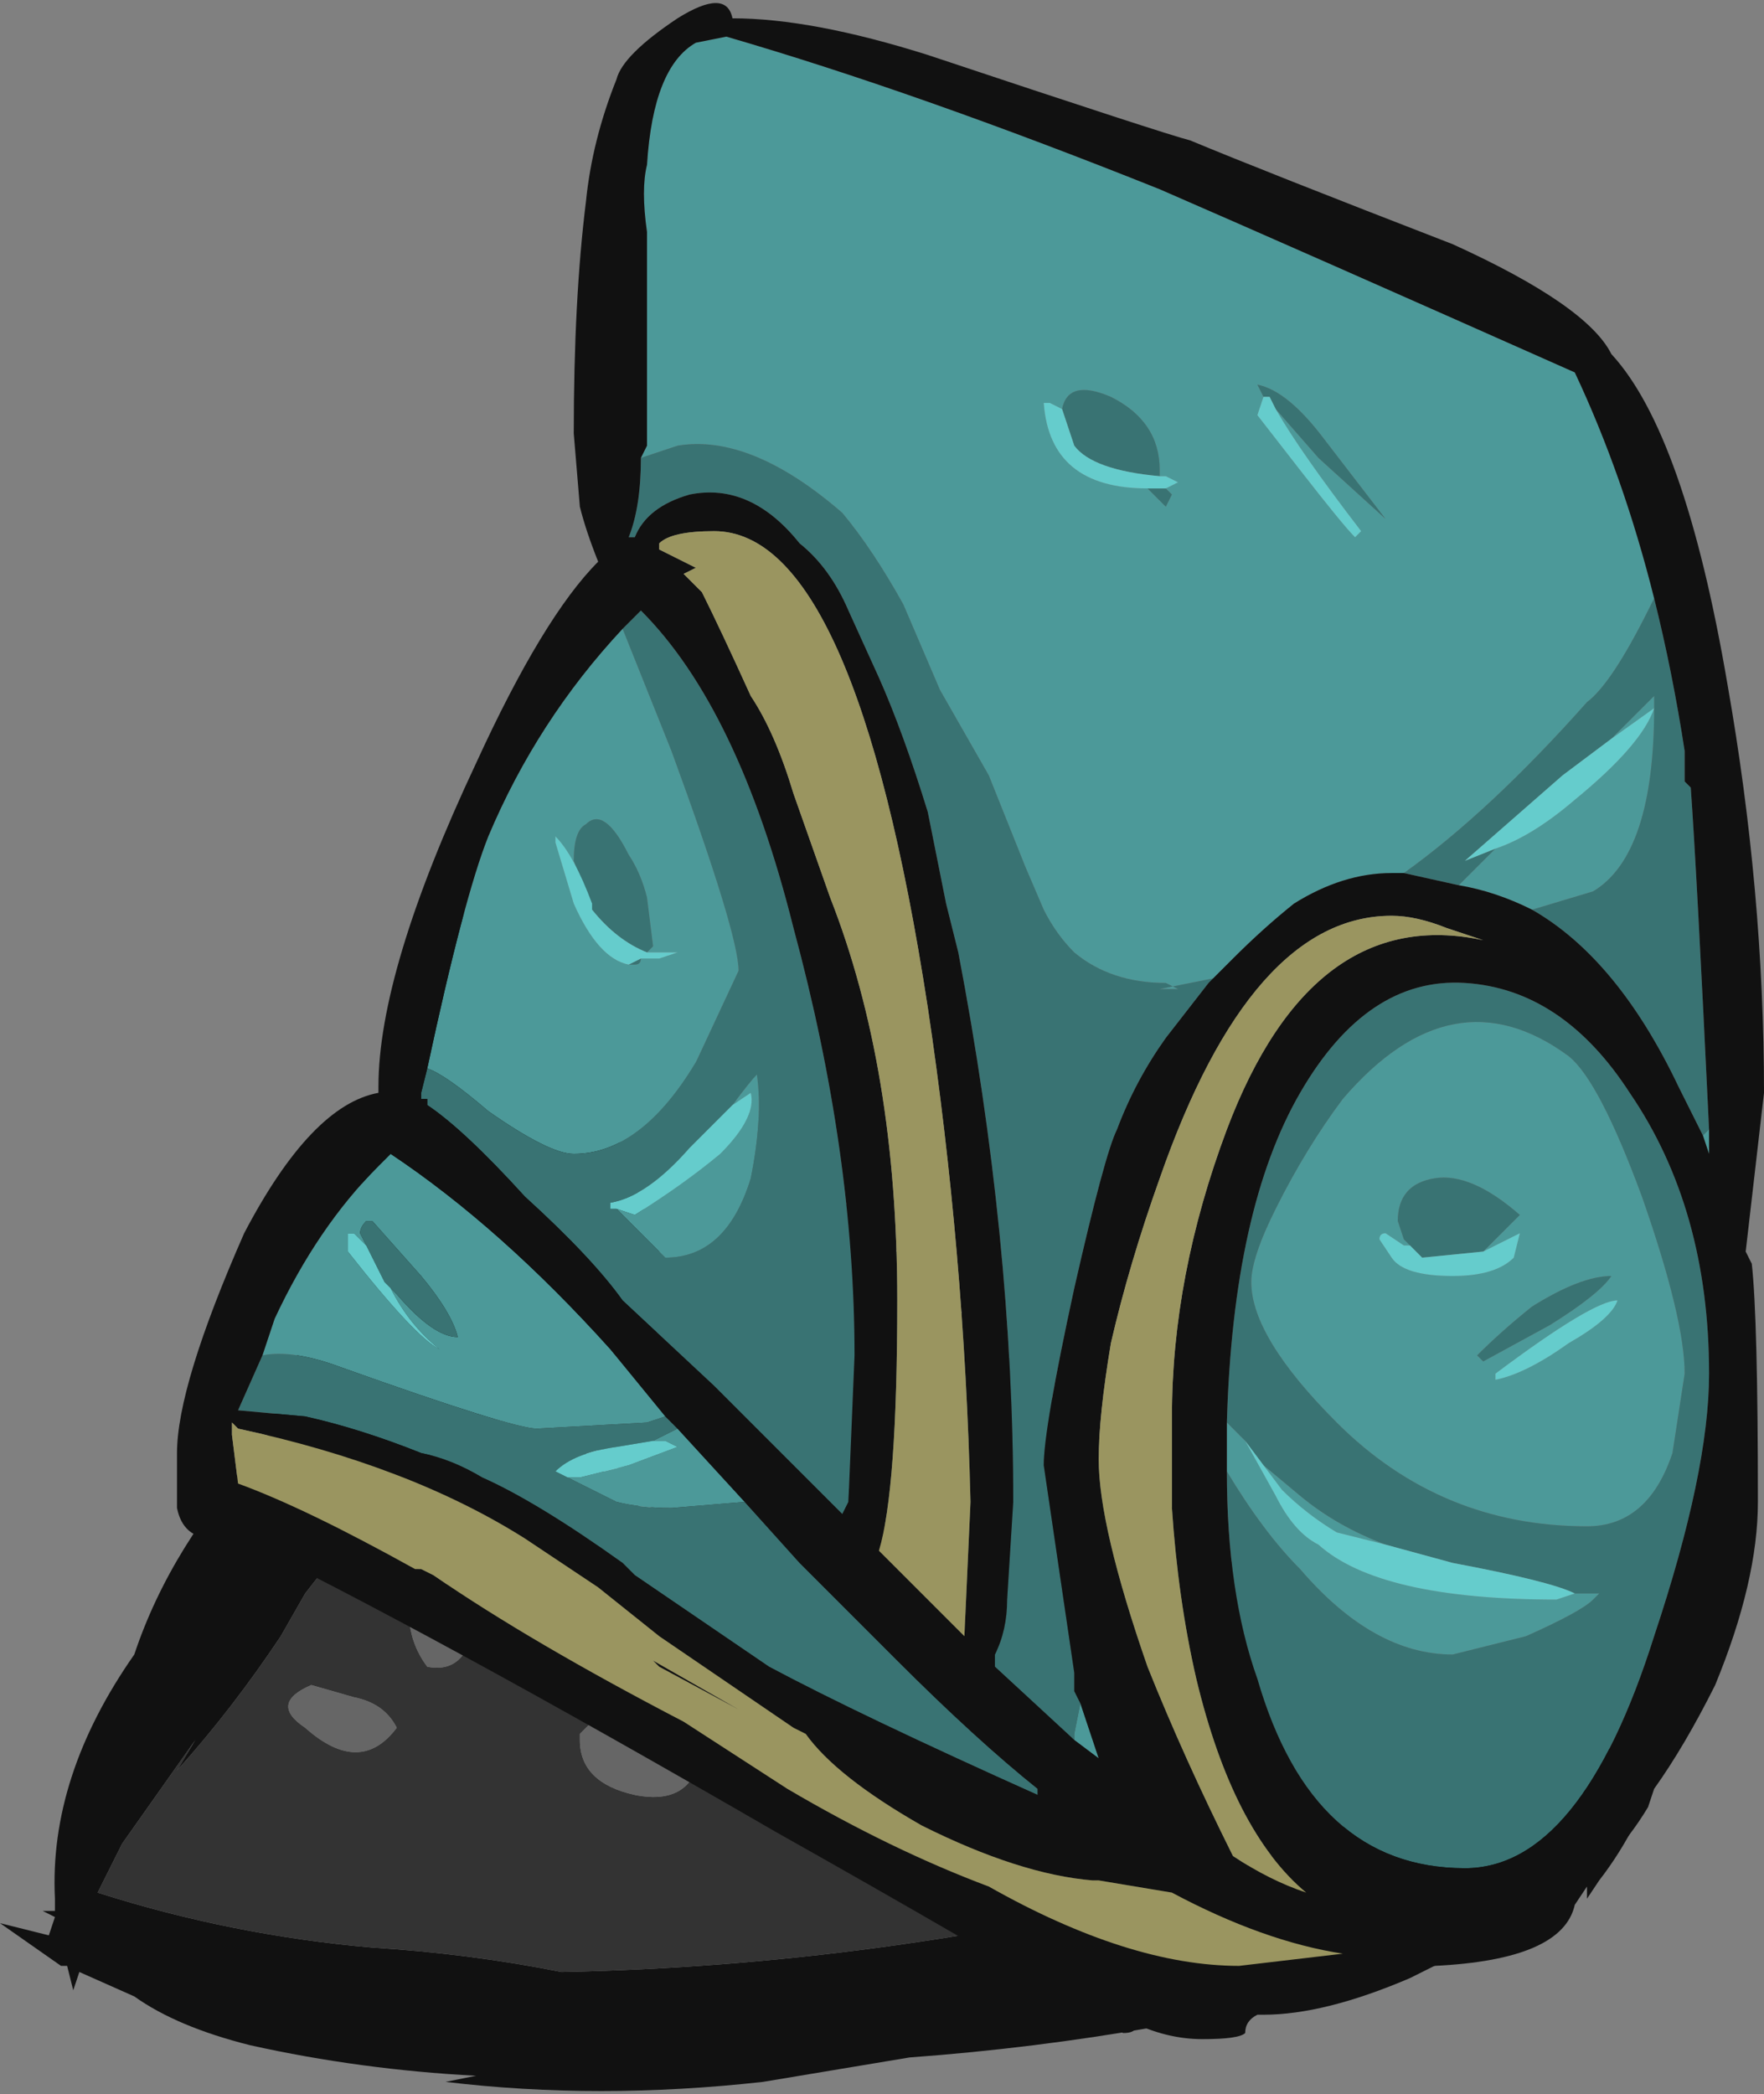 <?xml version="1.0" encoding="UTF-8" standalone="no"?>
<svg xmlns:ffdec="https://www.free-decompiler.com/flash" xmlns:xlink="http://www.w3.org/1999/xlink" ffdec:objectType="shape" height="17.15px" width="14.45px" xmlns="http://www.w3.org/2000/svg">
  <rect width="100%" height="100%" fill="#808080" stroke="none"/>
  <g transform="matrix(1.0, 0.0, 0.0, 1.0, 5.25, -1.0)">
    <path d="M7.25 15.35 L8.4 15.3 Q8.2 15.95 7.85 16.4 L7.75 16.55 7.75 16.45 7.65 16.6 Q7.55 17.05 6.5 17.1 L6.15 17.15 Q4.25 17.7 2.2 17.85 L1.0 18.05 Q-0.35 18.2 -1.6 18.05 L-1.35 18.0 Q-2.3 17.95 -3.2 17.75 -3.8 17.6 -4.15 17.35 L-4.6 17.15 -4.65 17.3 -4.7 17.1 -4.75 17.1 -5.25 16.75 -4.85 16.85 -4.8 16.7 -4.9 16.65 -4.8 16.65 -4.8 16.55 Q-4.85 15.55 -4.15 14.55 -3.85 13.65 -3.1 12.85 L-1.4 8.35 -0.75 8.75 0.35 11.8 -1.65 12.85 Q-2.25 13.4 -2.75 14.05 L-2.95 14.4 Q-3.35 15.0 -3.8 15.5 L-3.65 15.25 -4.25 16.1 -4.45 16.5 Q-3.35 16.85 -2.2 16.95 -1.4 17.0 -0.65 17.15 1.95 17.1 4.55 16.45 L7.25 15.35 M-4.8 16.85 L-4.8 16.85" fill="#111111" fill-rule="evenodd" stroke="none"/>
    <path d="M0.25 9.5 L3.0 12.1 2.25 13.75 0.35 11.8 -0.75 8.75 0.25 9.5 M5.95 14.8 L7.25 15.35 4.55 16.45 4.5 16.35 5.95 14.8 M-0.05 13.15 L-0.5 12.75 -0.45 12.75 -0.05 13.1 -0.05 13.15" fill="#5b6b6b" fill-rule="evenodd" stroke="none"/>
    <path d="M0.25 9.5 L3.15 12.25 3.0 12.1 0.25 9.5" fill="#ffffff" fill-rule="evenodd" stroke="none"/>
    <path d="M4.55 16.45 Q1.95 17.1 -0.65 17.15 -1.4 17.0 -2.2 16.95 -3.35 16.85 -4.45 16.5 L-4.25 16.1 -3.65 15.25 -3.8 15.5 Q-3.35 15.0 -2.95 14.4 L-2.75 14.05 Q-2.25 13.4 -1.65 12.85 L0.35 11.8 2.25 13.75 4.5 16.35 4.55 16.45 M-0.65 12.7 L0.2 13.55 0.15 13.45 -0.05 13.1 -0.45 12.75 -0.5 12.7 -0.6 12.7 -0.65 12.7 M-1.75 13.55 L-1.9 14.2 Q-1.9 14.45 -1.75 14.65 -1.5 14.7 -1.4 14.45 L-1.75 13.55 M0.5 15.3 L-0.35 15.05 -0.5 15.2 -0.5 15.25 Q-0.5 15.6 -0.05 15.7 0.45 15.8 0.5 15.3 M-2.0 15.15 Q-2.1 14.95 -2.35 14.9 L-2.7 14.8 Q-3.05 14.95 -2.75 15.15 -2.3 15.55 -2.0 15.15" fill="#333333" fill-rule="evenodd" stroke="none"/>
    <path d="M0.2 13.55 L-0.65 12.7 -0.6 12.7 -0.5 12.7 -0.5 12.75 -0.05 13.15 0.15 13.45 0.2 13.55" fill="#a5c2c2" fill-rule="evenodd" stroke="none"/>
    <path d="M-0.65 12.7 L0.2 13.55 -0.65 12.7 -0.6 12.7 -0.65 12.7 M0.15 13.45 L-0.05 13.15 -0.05 13.1 0.15 13.45 M-0.5 12.75 L-0.5 12.7 -0.45 12.75 -0.5 12.75 M0.5 15.3 Q0.45 15.8 -0.05 15.7 -0.5 15.6 -0.5 15.25 L-0.5 15.2 -0.35 15.05 0.5 15.3 M-1.75 13.55 L-1.4 14.45 Q-1.5 14.7 -1.75 14.65 -1.9 14.45 -1.9 14.2 L-1.75 13.55 M-2.0 15.15 Q-2.3 15.55 -2.75 15.15 -3.05 14.95 -2.7 14.8 L-2.35 14.9 Q-2.1 14.95 -2.0 15.15" fill="#666666" fill-rule="evenodd" stroke="none"/>
    <path d="M3.0 12.1 L3.15 12.25 5.95 14.8 4.5 16.35 2.25 13.75 3.0 12.1" fill="#4a5757" fill-rule="evenodd" stroke="none"/>
    <path d="M8.3 5.9 L8.25 6.0 Q7.95 6.6 7.75 6.75 6.95 7.65 6.25 8.15 L6.15 8.15 Q5.75 8.15 5.35 8.4 5.1 8.6 4.85 8.85 L4.65 9.05 4.75 9.0 4.25 9.1 4.4 9.1 4.3 9.05 Q3.85 9.05 3.55 8.8 3.4 8.65 3.3 8.45 L3.15 8.1 2.85 7.35 2.45 6.65 2.15 5.95 Q1.9 5.5 1.65 5.2 0.9 4.55 0.3 4.65 0.15 4.7 0.0 4.75 L0.05 4.65 0.05 2.9 Q0.0 2.55 0.05 2.35 0.1 1.55 0.45 1.35 L0.7 1.3 Q2.25 1.75 4.25 2.55 5.4 3.05 7.65 4.05 8.05 4.9 8.3 5.9 M6.7 8.25 L7.0 7.95 Q7.3 7.85 7.65 7.55 8.2 7.1 8.3 6.8 L7.95 7.05 8.3 6.7 8.3 6.8 Q8.3 8.0 7.8 8.3 L7.3 8.45 Q7.0 8.3 6.7 8.25 M8.7 10.3 L8.75 10.25 8.75 10.45 8.7 10.3 M5.1 4.25 L5.05 4.4 5.4 4.85 Q5.75 5.3 5.85 5.4 L5.9 5.35 Q5.4 4.7 5.2 4.35 L5.55 4.75 6.1 5.25 5.6 4.6 Q5.3 4.2 5.05 4.15 L5.1 4.25 M2.9 14.55 L2.9 14.65 2.9 14.55 M3.55 15.25 L3.55 15.2 3.6 14.95 3.75 15.4 3.55 15.25 M4.3 9.5 L4.3 9.5 M3.45 4.35 L3.35 4.3 3.3 4.3 Q3.35 5.0 4.15 5.0 L4.3 5.15 4.35 5.05 4.3 5.0 4.4 4.95 4.3 4.9 4.25 4.9 4.25 4.85 Q4.25 4.45 3.85 4.25 3.5 4.1 3.45 4.35 M0.0 8.85 L0.15 8.85 0.3 8.8 0.05 8.8 0.1 8.75 0.05 8.35 Q0.0 8.15 -0.1 8.0 -0.3 7.6 -0.45 7.75 -0.55 7.8 -0.55 8.05 L-0.4 8.45 -0.4 8.4 Q-0.55 8.0 -0.7 7.85 L-0.7 7.9 -0.55 8.4 Q-0.35 8.85 -0.1 8.9 L-0.05 8.9 Q0.0 8.9 0.0 8.85 M-0.15 6.15 L0.25 7.15 Q0.8 8.65 0.8 8.95 L0.45 9.7 Q0.0 10.45 -0.55 10.45 -0.75 10.45 -1.25 10.1 -1.6 9.8 -1.75 9.75 -1.45 8.35 -1.25 7.85 -0.85 6.9 -0.15 6.15 M1.65 13.4 L1.7 13.3 1.65 13.4 M-0.2 10.9 L-0.05 10.95 Q0.35 10.7 0.65 10.45 0.95 10.15 0.9 9.95 L0.75 10.05 Q0.9 9.85 0.95 9.8 1.0 10.15 0.9 10.65 0.7 11.3 0.2 11.3 L-0.2 10.9 M0.3 12.7 L0.85 13.3 0.25 13.35 Q0.0 13.35 -0.2 13.3 L-0.6 13.1 -0.5 13.1 -0.1 13.0 0.3 12.85 0.2 12.8 0.1 12.8 0.3 12.7 M-3.1 12.1 L-3.0 11.8 Q-2.65 11.05 -2.15 10.55 L-2.05 10.45 Q-1.15 11.05 -0.25 12.05 L0.2 12.6 0.05 12.65 -0.85 12.7 Q-1.05 12.7 -2.45 12.2 -2.85 12.05 -3.1 12.1 M5.0 11.5 Q5.0 11.3 5.2 10.9 5.45 10.4 5.75 10.0 6.65 8.95 7.6 9.65 7.85 9.85 8.2 10.8 8.55 11.8 8.55 12.25 L8.45 12.9 Q8.25 13.5 7.75 13.5 6.55 13.5 5.7 12.65 5.0 11.95 5.0 11.5 M6.1 13.65 L5.7 13.55 Q5.45 13.4 5.25 13.2 L5.1 13.0 5.4 13.25 Q5.7 13.5 6.1 13.65 M4.95 12.8 L5.2 13.25 Q5.35 13.55 5.55 13.65 6.05 14.1 7.5 14.1 L7.65 14.05 7.85 14.05 7.8 14.1 Q7.7 14.2 7.25 14.4 L6.65 14.55 Q6.0 14.55 5.4 13.85 5.1 13.55 4.8 13.05 L4.8 12.65 4.95 12.8 M7.6 12.0 Q7.95 11.8 8.0 11.65 7.8 11.65 7.0 12.25 L7.0 12.3 Q7.25 12.25 7.6 12.0 M7.95 11.45 Q7.7 11.45 7.3 11.7 7.05 11.9 6.85 12.1 L6.9 12.15 7.45 11.85 Q7.85 11.6 7.95 11.45 M6.3 11.2 L6.25 11.2 6.1 11.1 Q6.05 11.1 6.05 11.15 L6.15 11.3 Q6.25 11.45 6.65 11.45 7.0 11.45 7.15 11.3 L7.2 11.1 6.9 11.25 7.2 10.95 Q6.8 10.6 6.5 10.65 6.2 10.7 6.2 11.0 L6.25 11.15 6.3 11.2 M-2.1 11.5 L-2.0 11.6 Q-1.7 11.95 -1.5 11.95 -1.55 11.75 -1.8 11.45 L-2.2 11.0 -2.25 11.0 Q-2.3 11.05 -2.3 11.1 L-2.25 11.2 -2.35 11.1 -2.4 11.1 -2.4 11.25 Q-1.85 11.95 -1.65 12.05 -1.9 11.85 -2.05 11.55 L-2.1 11.5" fill="#4c9999" fill-rule="evenodd" stroke="none"/>
    <path d="M6.25 8.15 Q6.95 7.65 7.75 6.75 7.95 6.6 8.25 6.0 L8.3 5.9 Q8.45 6.5 8.55 7.15 L8.55 7.4 8.6 7.45 Q8.65 8.15 8.75 10.25 L8.7 10.3 8.5 9.9 Q8.0 8.85 7.3 8.45 L7.8 8.3 Q8.3 8.0 8.3 6.8 L8.3 6.7 7.95 7.05 7.55 7.35 6.75 8.05 7.0 7.95 6.7 8.25 6.25 8.15 M0.0 4.75 Q0.15 4.7 0.3 4.65 0.9 4.55 1.65 5.2 1.9 5.5 2.15 5.95 L2.45 6.65 2.85 7.35 3.15 8.1 3.3 8.45 Q3.4 8.65 3.55 8.8 3.85 9.05 4.3 9.05 L4.4 9.1 4.25 9.1 4.75 9.0 4.65 9.05 4.3 9.5 Q4.05 9.85 3.9 10.25 3.8 10.45 3.55 11.55 3.3 12.7 3.3 13.0 L3.55 14.7 3.55 14.85 3.6 14.95 3.55 15.2 3.55 15.25 2.9 14.65 2.9 14.55 Q3.0 14.35 3.0 14.1 L3.05 13.3 Q3.05 11.15 2.6 8.8 L2.5 8.4 2.35 7.65 Q2.15 7.0 1.95 6.55 L1.7 6.0 Q1.55 5.65 1.3 5.45 0.9 4.95 0.4 5.05 0.05 5.15 -0.05 5.4 L-0.1 5.4 Q0.0 5.15 0.0 4.75 M5.1 4.25 L5.05 4.15 Q5.3 4.2 5.6 4.6 L6.1 5.25 5.55 4.75 5.2 4.35 5.15 4.25 5.1 4.25 M4.3 9.5 L4.3 9.5 M3.45 4.35 Q3.5 4.1 3.85 4.25 4.25 4.45 4.25 4.85 L4.25 4.9 Q3.7 4.85 3.55 4.65 L3.45 4.35 M4.3 5.0 L4.35 5.05 4.3 5.15 4.15 5.0 4.3 5.0 M0.0 8.85 Q0.0 8.9 -0.05 8.9 L-0.1 8.9 0.0 8.85 M-0.4 8.45 L-0.55 8.05 Q-0.55 7.8 -0.45 7.75 -0.3 7.6 -0.1 8.0 0.0 8.15 0.05 8.35 L0.1 8.75 0.05 8.8 Q-0.2 8.7 -0.4 8.45 M-1.75 9.75 Q-1.6 9.8 -1.25 10.1 -0.75 10.45 -0.55 10.45 0.0 10.45 0.45 9.7 L0.8 8.95 Q0.8 8.65 0.25 7.15 L-0.15 6.15 0.0 6.0 Q0.8 6.8 1.25 8.6 1.75 10.45 1.75 12.1 L1.7 13.3 1.65 13.4 0.6 12.35 -0.15 11.65 Q-0.4 11.3 -0.95 10.8 -1.45 10.25 -1.75 10.05 L-1.75 10.0 -1.8 10.0 -1.8 9.95 -1.75 9.75 M-0.2 10.9 L0.2 11.3 Q0.7 11.3 0.9 10.65 1.0 10.15 0.95 9.8 0.9 9.85 0.75 10.05 L0.4 10.4 Q0.05 10.8 -0.25 10.85 L-0.25 10.9 -0.2 10.9 M0.2 12.6 L0.3 12.7 0.1 12.8 -0.2 12.85 Q-0.55 12.9 -0.7 13.05 L-0.6 13.1 -0.2 13.3 Q0.0 13.35 0.25 13.35 L0.85 13.3 1.3 13.8 2.1 14.6 Q2.75 15.25 3.25 15.65 L3.25 15.7 Q1.8 15.05 1.05 14.65 L-0.05 13.9 -0.15 13.8 Q-0.85 13.3 -1.3 13.1 -1.55 12.95 -1.8 12.9 -2.3 12.7 -2.75 12.6 L-3.3 12.55 -3.1 12.1 Q-2.85 12.05 -2.45 12.2 -1.05 12.7 -0.85 12.7 L0.05 12.65 0.2 12.6 M5.0 11.5 Q5.0 11.95 5.7 12.65 6.55 13.5 7.75 13.5 8.25 13.5 8.45 12.9 L8.55 12.25 Q8.55 11.8 8.2 10.8 7.85 9.85 7.6 9.65 6.65 8.95 5.75 10.0 5.45 10.4 5.2 10.9 5.0 11.3 5.0 11.5 M6.1 13.65 Q5.7 13.5 5.4 13.25 L5.1 13.0 4.95 12.8 4.8 12.65 Q4.85 10.9 5.4 9.95 5.95 9.0 6.75 9.05 7.55 9.1 8.1 9.95 8.75 10.9 8.75 12.25 8.75 13.05 8.3 14.4 7.7 16.3 6.75 16.3 5.5 16.3 5.05 14.75 4.8 14.05 4.8 13.05 5.1 13.55 5.4 13.85 6.0 14.55 6.65 14.55 L7.25 14.4 Q7.7 14.2 7.8 14.1 L7.85 14.05 7.65 14.05 Q7.45 13.95 6.65 13.8 L6.1 13.65 M7.95 11.45 Q7.85 11.6 7.45 11.85 L6.9 12.15 6.85 12.1 Q7.05 11.9 7.3 11.7 7.7 11.45 7.95 11.45 M6.3 11.2 L6.25 11.15 6.2 11.0 Q6.2 10.7 6.5 10.65 6.8 10.6 7.2 10.95 L6.9 11.25 6.4 11.3 6.3 11.2 M-2.25 11.2 L-2.3 11.1 Q-2.3 11.05 -2.25 11.0 L-2.2 11.0 -1.8 11.45 Q-1.55 11.75 -1.5 11.95 -1.7 11.95 -2.0 11.6 L-2.1 11.5 -2.25 11.2" fill="#397373" fill-rule="evenodd" stroke="none"/>
    <path d="M8.3 5.9 Q8.05 4.9 7.65 4.05 5.4 3.05 4.25 2.55 2.25 1.75 0.7 1.3 L0.45 1.35 Q0.1 1.55 0.05 2.35 0.0 2.55 0.05 2.9 L0.05 4.65 0.0 4.75 Q0.0 5.15 -0.1 5.4 L-0.05 5.4 Q0.05 5.15 0.4 5.05 0.9 4.95 1.3 5.45 1.55 5.65 1.7 6.0 L1.95 6.55 Q2.15 7.0 2.35 7.65 L2.5 8.4 2.6 8.8 Q3.05 11.15 3.05 13.3 L3.0 14.1 Q3.0 14.35 2.9 14.55 L2.9 14.65 3.55 15.25 3.75 15.4 3.6 14.95 3.55 14.85 3.55 14.7 3.3 13.0 Q3.3 12.7 3.55 11.55 3.8 10.45 3.9 10.25 4.05 9.85 4.3 9.5 L4.65 9.05 4.85 8.85 Q5.1 8.6 5.35 8.4 5.75 8.15 6.15 8.15 L6.25 8.15 6.7 8.25 Q7.0 8.3 7.3 8.45 8.0 8.85 8.5 9.9 L8.7 10.3 8.75 10.45 8.75 10.25 Q8.65 8.15 8.6 7.45 L8.55 7.4 8.55 7.15 Q8.45 6.5 8.3 5.9 M8.9 6.6 Q9.2 8.3 9.2 9.95 L9.05 11.25 9.1 11.35 Q9.15 11.8 9.15 13.3 9.15 13.95 8.8 14.8 8.55 15.3 8.3 15.65 L8.25 15.8 Q7.95 16.3 7.5 16.55 7.45 16.65 7.15 16.8 L6.9 16.9 6.3 17.2 Q5.6 17.5 5.1 17.5 L5.05 17.5 Q4.95 17.55 4.95 17.65 4.9 17.7 4.6 17.7 4.3 17.7 4.0 17.55 L4.05 17.6 Q4.05 17.65 3.95 17.65 2.7 16.9 1.1 16.0 -1.75 14.35 -3.4 13.55 L-3.5 13.6 Q-3.75 13.6 -3.8 13.35 L-3.8 13.05 -3.8 12.9 Q-3.8 12.35 -3.25 11.1 -2.7 10.05 -2.15 9.95 L-2.15 9.9 Q-2.15 8.95 -1.35 7.25 -0.8 6.05 -0.35 5.6 -0.45 5.35 -0.5 5.15 L-0.55 4.55 Q-0.55 3.45 -0.45 2.65 -0.4 2.15 -0.2 1.65 -0.15 1.45 0.3 1.15 0.7 0.9 0.75 1.15 1.4 1.15 2.35 1.45 4.3 2.1 4.5 2.15 5.1 2.4 6.65 3.0 7.75 3.5 7.95 3.9 8.55 4.55 8.9 6.6 M0.15 5.45 L0.15 5.5 0.45 5.65 0.35 5.7 0.5 5.85 Q0.65 6.15 0.9 6.7 1.1 7.0 1.25 7.5 L1.55 8.35 Q2.1 9.75 2.1 11.65 2.1 13.2 1.95 13.7 L2.65 14.4 2.7 13.3 Q2.65 11.25 2.35 9.25 1.75 5.35 0.6 5.35 0.25 5.35 0.15 5.45 M-0.15 6.15 Q-0.85 6.9 -1.25 7.85 -1.45 8.35 -1.75 9.75 L-1.8 9.95 -1.8 10.0 -1.75 10.0 -1.75 10.05 Q-1.45 10.25 -0.95 10.8 -0.4 11.3 -0.15 11.65 L0.6 12.35 1.65 13.4 1.7 13.3 1.75 12.1 Q1.75 10.45 1.25 8.6 0.8 6.8 0.0 6.0 L-0.15 6.15 M0.3 12.7 L0.2 12.6 -0.25 12.05 Q-1.15 11.05 -2.05 10.45 L-2.15 10.55 Q-2.65 11.05 -3.0 11.8 L-3.1 12.1 -3.3 12.55 -2.75 12.6 Q-2.3 12.7 -1.8 12.9 -1.55 12.95 -1.3 13.1 -0.85 13.3 -0.15 13.8 L-0.05 13.9 1.05 14.65 Q1.8 15.05 3.25 15.7 L3.25 15.65 Q2.75 15.25 2.1 14.6 L1.3 13.8 0.85 13.3 0.3 12.7 M3.85 12.0 Q3.75 12.6 3.75 12.95 3.75 13.5 4.15 14.65 4.45 15.4 4.85 16.2 5.15 16.4 5.45 16.5 4.85 16.0 4.55 14.75 4.4 14.1 4.35 13.35 4.35 13.0 4.35 12.6 4.35 11.45 4.8 10.25 5.5 8.4 6.9 8.7 L6.6 8.6 Q6.35 8.5 6.15 8.5 5.0 8.5 4.25 10.65 4.0 11.35 3.85 12.0 M4.8 12.65 L4.8 13.05 Q4.8 14.05 5.05 14.75 5.5 16.3 6.75 16.3 7.7 16.3 8.3 14.4 8.75 13.05 8.75 12.25 8.75 10.9 8.1 9.95 7.55 9.1 6.75 9.05 5.95 9.0 5.4 9.95 4.85 10.9 4.8 12.65 M0.8 15.0 L0.15 14.65 0.1 14.6 0.8 15.0 M3.75 16.4 L3.7 16.4 Q3.1 16.35 2.3 15.95 1.6 15.55 1.35 15.2 L1.25 15.15 0.15 14.4 -0.35 14.0 -0.95 13.6 Q-1.9 13.0 -3.3 12.7 L-3.35 12.65 -3.35 12.75 -3.3 13.15 Q-2.75 13.35 -1.85 13.85 L-1.8 13.85 -1.7 13.9 Q-0.9 14.45 0.35 15.1 L1.2 15.65 Q2.05 16.15 2.85 16.45 4.0 17.1 4.9 17.1 L5.75 17.0 Q5.1 16.9 4.35 16.5 L3.75 16.4 M-1.75 10.35 L-1.75 10.35 M-3.15 13.55 L-3.3 13.45 -3.35 13.5 -3.15 13.55" fill="#111111" fill-rule="evenodd" stroke="none"/>
    <path d="M7.0 7.95 L6.75 8.05 7.55 7.35 7.95 7.05 8.3 6.8 Q8.2 7.1 7.65 7.55 7.3 7.85 7.0 7.95 M5.2 4.35 Q5.4 4.7 5.9 5.35 L5.85 5.4 Q5.75 5.3 5.4 4.85 L5.05 4.4 5.1 4.25 5.15 4.25 5.2 4.35 M4.15 5.0 Q3.35 5.0 3.3 4.3 L3.35 4.3 3.45 4.35 3.55 4.65 Q3.7 4.85 4.25 4.9 L4.3 4.9 4.4 4.95 4.3 5.0 4.15 5.0 M0.05 8.8 L0.3 8.8 0.15 8.85 0.0 8.85 -0.1 8.9 Q-0.35 8.85 -0.55 8.4 L-0.7 7.9 -0.7 7.85 Q-0.55 8.0 -0.4 8.4 L-0.4 8.45 Q-0.2 8.7 0.05 8.8 M0.75 10.05 L0.9 9.95 Q0.95 10.15 0.65 10.45 0.35 10.7 -0.05 10.95 L-0.2 10.9 -0.25 10.9 -0.25 10.85 Q0.05 10.8 0.4 10.4 L0.75 10.05 M0.1 12.8 L0.2 12.8 0.3 12.85 -0.1 13.0 -0.5 13.1 -0.6 13.1 -0.7 13.05 Q-0.55 12.9 -0.2 12.85 L0.1 12.8 M5.1 13.0 L5.25 13.2 Q5.45 13.4 5.7 13.55 L6.1 13.65 6.65 13.8 Q7.45 13.95 7.65 14.05 L7.5 14.1 Q6.05 14.1 5.55 13.65 5.35 13.55 5.2 13.25 L4.95 12.8 5.1 13.0 M7.6 12.0 Q7.25 12.25 7.0 12.3 L7.0 12.25 Q7.8 11.65 8.0 11.65 7.95 11.8 7.6 12.0 M6.9 11.25 L7.2 11.1 7.15 11.3 Q7.0 11.45 6.65 11.45 6.25 11.45 6.15 11.3 L6.05 11.15 Q6.05 11.1 6.1 11.1 L6.25 11.2 6.3 11.2 6.4 11.3 6.9 11.25 M-2.1 11.5 L-2.05 11.55 Q-1.9 11.85 -1.65 12.05 -1.85 11.95 -2.4 11.25 L-2.4 11.1 -2.35 11.1 -2.25 11.2 -2.1 11.5" fill="#65cccc" fill-rule="evenodd" stroke="none"/>
    <path d="M0.15 5.45 Q0.25 5.35 0.6 5.35 1.75 5.35 2.35 9.25 2.65 11.25 2.7 13.3 L2.65 14.4 1.95 13.7 Q2.1 13.2 2.1 11.65 2.1 9.75 1.55 8.35 L1.25 7.5 Q1.1 7.0 0.9 6.7 0.65 6.15 0.5 5.85 L0.35 5.7 0.45 5.65 0.15 5.5 0.15 5.45 M3.85 12.0 Q4.0 11.35 4.25 10.65 5.0 8.5 6.15 8.5 6.35 8.5 6.6 8.6 L6.9 8.7 Q5.5 8.4 4.8 10.25 4.35 11.45 4.35 12.6 4.35 13.0 4.35 13.35 4.4 14.1 4.55 14.75 4.85 16.0 5.45 16.5 5.15 16.4 4.85 16.2 4.45 15.4 4.15 14.65 3.75 13.5 3.75 12.95 3.75 12.6 3.85 12.0 M3.75 16.4 L4.35 16.5 Q5.1 16.9 5.75 17.0 L4.9 17.1 Q4.0 17.1 2.85 16.45 2.05 16.15 1.2 15.65 L0.35 15.1 Q-0.9 14.45 -1.7 13.9 L-1.8 13.85 -1.85 13.85 Q-2.75 13.35 -3.3 13.15 L-3.35 12.75 -3.35 12.65 -3.3 12.7 Q-1.9 13.0 -0.95 13.6 L-0.35 14.0 0.15 14.4 1.25 15.15 1.35 15.2 Q1.6 15.55 2.3 15.95 3.1 16.35 3.7 16.4 L3.75 16.4 M0.8 15.0 L0.1 14.6 0.15 14.65 0.8 15.0" fill="#9a9560" fill-rule="evenodd" stroke="none"/>
  </g>
</svg>
